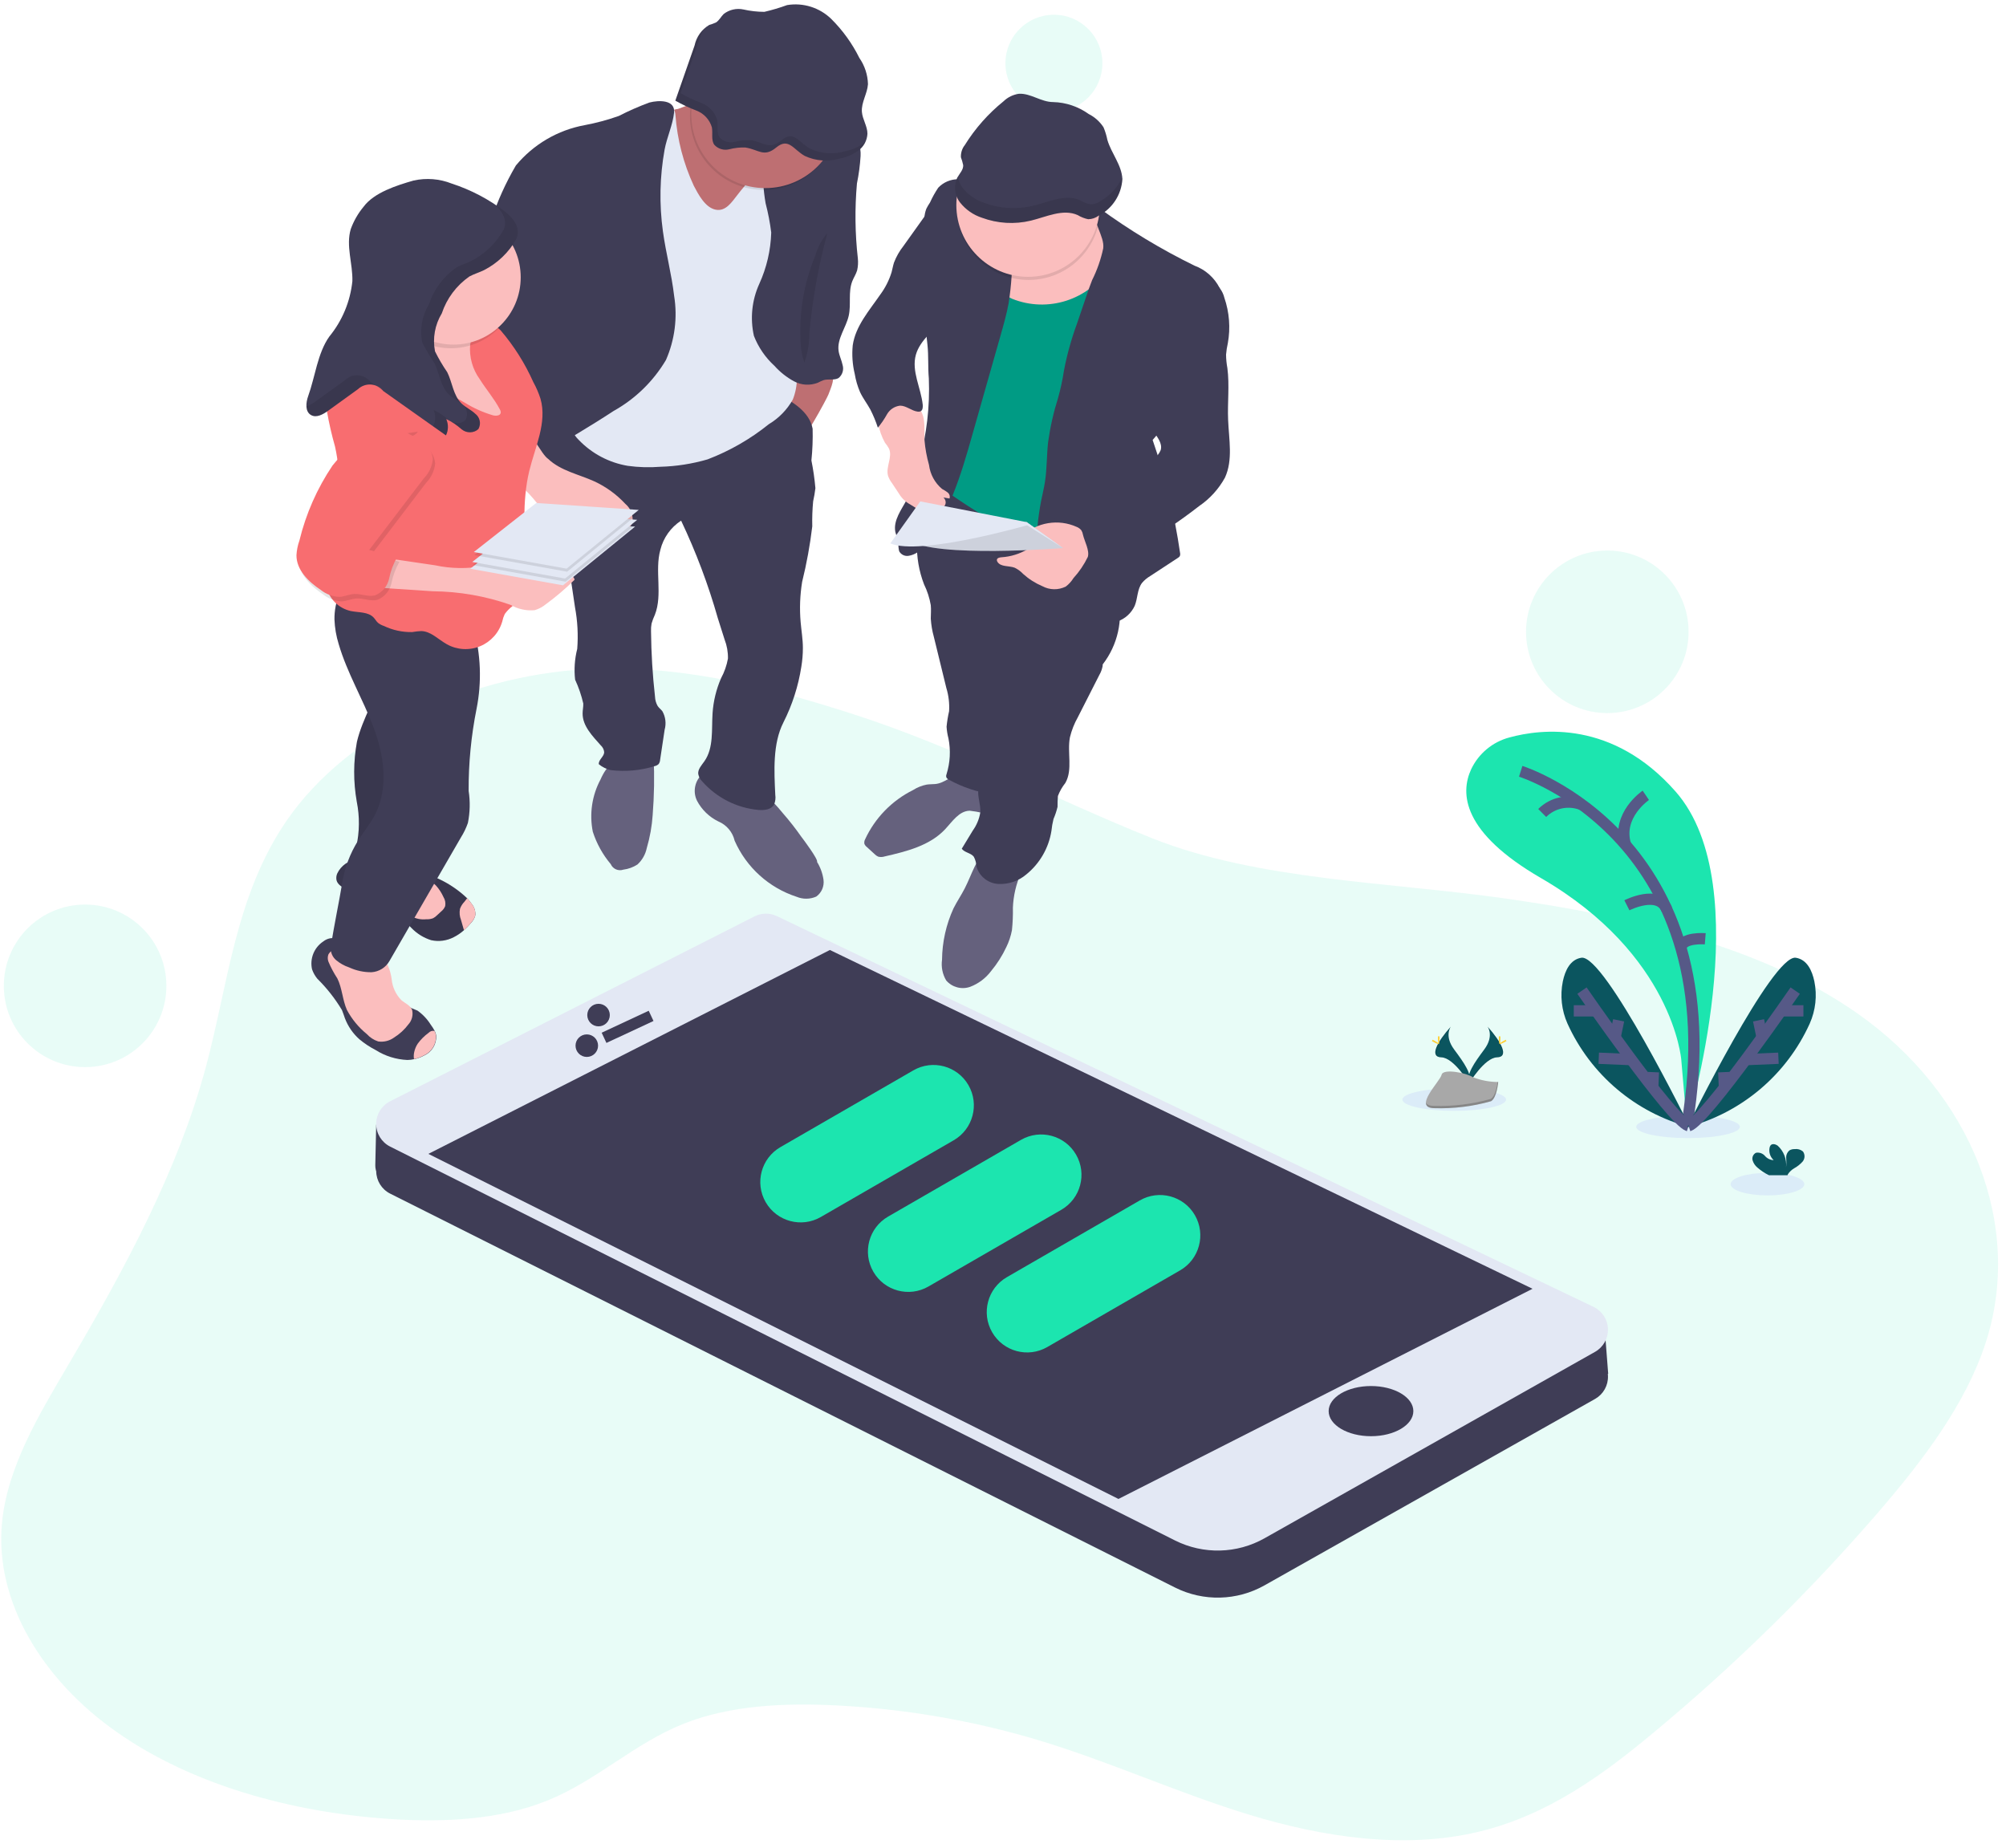<svg width="178" height="164" viewBox="0 0 178 164" fill="none" xmlns="http://www.w3.org/2000/svg">
<path opacity="0.1" d="M75.798 63.397C68.612 61.071 61.014 59.122 53.249 59.322C41.833 59.622 30.857 64.938 25.444 72.801C20.868 79.464 20.257 87.295 18.26 94.701C15.799 103.829 11.128 112.491 6.142 120.963C3.464 125.513 0.642 130.163 0.173 135.163C-0.466 142.104 3.74 149.044 10.373 153.695C17.006 158.346 25.828 160.825 34.693 161.404C39.41 161.71 44.34 161.474 48.54 159.775C52.983 157.984 56.231 154.708 60.692 152.937C64.826 151.298 69.645 151.087 74.282 151.327C80.288 151.631 86.237 152.65 92.001 154.363C98.465 156.297 104.471 159.08 110.921 161.042C117.371 163.004 124.581 164.114 131.19 162.536C137.395 161.056 142.317 157.407 146.756 153.711C153.909 147.768 160.56 141.246 166.641 134.211C170.65 129.558 174.384 124.643 176.175 119.211C179.595 108.811 175.013 97.042 164.761 89.882C156.268 83.947 144.842 81.327 133.653 79.736C123.453 78.27 111.643 78.124 102.264 74.39C93.318 70.814 85.181 66.433 75.798 63.397Z" fill="#1CE5AF"/>
<path opacity="0.1" d="M149.786 100.984C152.325 100.984 154.384 100.536 154.384 99.984C154.384 99.432 152.325 98.984 149.786 98.984C147.247 98.984 145.188 99.432 145.188 99.984C145.188 100.536 147.247 100.984 149.786 100.984Z" fill="#6C63FF"/>
<path opacity="0.1" d="M129.039 98.567C131.578 98.567 133.637 98.119 133.637 97.567C133.637 97.015 131.578 96.567 129.039 96.567C126.5 96.567 124.441 97.015 124.441 97.567C124.441 98.119 126.5 98.567 129.039 98.567Z" fill="#6C63FF"/>
<path opacity="0.1" d="M156.835 106.069C158.64 106.069 160.104 105.621 160.104 105.069C160.104 104.517 158.64 104.069 156.835 104.069C155.03 104.069 153.566 104.517 153.566 105.069C153.566 105.621 155.03 106.069 156.835 106.069Z" fill="#6C63FF"/>
<path d="M149.686 99.837C149.686 99.837 156.136 78.696 148.677 70.229C143.106 63.894 136.764 64.658 133.929 65.436C132.444 65.831 131.207 66.859 130.547 68.247C129.552 70.386 129.735 73.857 136.734 77.91C148.454 84.696 149.184 94.01 149.184 94.01L149.686 99.837Z" fill="#1CE5AF"/>
<path d="M134.938 68.438C134.938 68.438 153.95 74.383 149.686 99.838" stroke="#565987"/>
<path d="M146.039 70.569C146.039 70.569 143.421 72.334 144.248 74.984" stroke="#565987"/>
<path d="M136.846 72.135C137.777 71.207 139.171 70.92 140.393 71.405" stroke="#565987"/>
<path d="M144.36 80.326C144.36 80.326 147.169 78.902 147.895 80.686" stroke="#565987"/>
<path d="M151.314 83.297C151.314 83.297 149.203 83.13 149.165 84.139" stroke="#565987"/>
<path d="M149.947 100.01C149.947 100.01 142.387 84.645 140.32 84.981C139.325 85.14 138.88 86.111 138.675 87.081C138.421 88.34 138.565 89.647 139.087 90.821C141.142 95.361 145.13 98.735 149.947 100.01Z" fill="#0B555F"/>
<path d="M140.375 87.898C140.375 87.898 148.303 99.398 149.835 99.898" stroke="#565987"/>
<path d="M139.647 89.692H141.497" stroke="#565987"/>
<path d="M141.863 93.898L144.764 94.021" stroke="#565987"/>
<path d="M143.628 90.534L143.314 92.044" stroke="#565987"/>
<path d="M146.712 95.131L146.656 96.504" stroke="#565987"/>
<path d="M149.724 100.01C149.724 100.01 157.284 84.645 159.351 84.981C160.346 85.14 160.791 86.111 160.996 87.081C161.251 88.34 161.107 89.647 160.584 90.821C158.529 95.361 154.541 98.735 149.724 100.01Z" fill="#0B555F"/>
<path d="M159.295 87.898C159.295 87.898 151.367 99.398 149.835 99.898" stroke="#565987"/>
<path d="M160.023 89.692H158.173" stroke="#565987"/>
<path d="M157.808 93.898L154.907 94.021" stroke="#565987"/>
<path d="M156.043 90.534L156.357 92.044" stroke="#565987"/>
<path d="M152.957 95.131L153.015 96.504" stroke="#565987"/>
<path d="M155.943 103.599C155.738 103.431 155.588 103.205 155.513 102.95C155.444 102.686 155.569 102.41 155.813 102.287C156.111 102.23 156.416 102.338 156.613 102.568C156.807 102.795 157.087 102.93 157.385 102.94C157.079 102.662 156.941 102.245 157.021 101.84C157.034 101.758 157.069 101.68 157.121 101.615C157.274 101.452 157.553 101.523 157.736 101.651C158.274 102.136 158.552 102.846 158.486 103.567C158.518 103.301 158.521 103.033 158.496 102.767C158.473 102.498 158.586 102.236 158.796 102.067C158.934 101.991 159.091 101.954 159.248 101.96C159.511 101.923 159.778 101.999 159.982 102.169C160.179 102.44 160.167 102.811 159.952 103.069C159.735 103.31 159.479 103.513 159.194 103.669C158.976 103.798 158.79 103.975 158.651 104.186C158.635 104.216 158.622 104.246 158.611 104.278H156.968C156.597 104.099 156.252 103.871 155.943 103.599Z" fill="#0B555F"/>
<path d="M128.741 91.089C128.741 91.089 128.124 91.895 129.025 93.11C129.926 94.325 130.666 95.354 130.368 96.11C130.368 96.11 129.009 93.852 127.903 93.82C126.797 93.788 127.523 92.448 128.741 91.089Z" fill="#0B555F"/>
<path opacity="0.1" d="M128.741 91.089C128.687 91.167 128.644 91.252 128.614 91.342C127.536 92.609 126.961 93.793 127.997 93.823C128.964 93.851 130.124 95.578 130.397 96.011C130.392 96.046 130.381 96.08 130.365 96.111C130.365 96.111 129.006 93.853 127.9 93.821C126.794 93.789 127.523 92.448 128.741 91.089Z" fill="black"/>
<path d="M127.595 92.116C127.595 92.401 127.627 92.629 127.667 92.629C127.707 92.629 127.737 92.4 127.737 92.116C127.737 91.832 127.697 91.967 127.659 91.967C127.621 91.967 127.595 91.833 127.595 92.116Z" fill="#FFD037"/>
<path d="M127.201 92.454C127.45 92.591 127.669 92.673 127.686 92.639C127.703 92.605 127.519 92.466 127.27 92.331C127.021 92.196 127.119 92.293 127.099 92.331C127.079 92.369 126.952 92.318 127.201 92.454Z" fill="#FFD037"/>
<path d="M131.994 91.089C131.994 91.089 132.611 91.895 131.71 93.11C130.809 94.325 130.069 95.354 130.369 96.11C130.369 96.11 131.726 93.852 132.832 93.82C133.938 93.788 133.212 92.448 131.994 91.089Z" fill="#0B555F"/>
<path opacity="0.1" d="M131.993 91.089C132.048 91.166 132.09 91.252 132.12 91.342C133.198 92.609 133.773 93.793 132.737 93.823C131.77 93.851 130.61 95.578 130.337 96.011C130.346 96.045 130.358 96.078 130.371 96.111C130.371 96.111 131.728 93.853 132.834 93.821C133.94 93.789 133.211 92.448 131.993 91.089Z" fill="black"/>
<path d="M133.139 92.116C133.139 92.401 133.107 92.629 133.067 92.629C133.027 92.629 132.997 92.4 132.997 92.116C132.997 91.832 133.037 91.967 133.075 91.967C133.113 91.967 133.139 91.833 133.139 92.116Z" fill="#FFD037"/>
<path d="M133.534 92.454C133.285 92.591 133.066 92.673 133.049 92.639C133.032 92.605 133.216 92.466 133.465 92.331C133.714 92.196 133.616 92.293 133.636 92.331C133.656 92.369 133.782 92.318 133.534 92.454Z" fill="#FFD037"/>
<path d="M132.943 96.007C132.177 96.004 131.418 95.861 130.703 95.585C130.184 95.215 128.053 94.773 127.918 95.366C127.783 95.959 125.332 98.314 127.273 98.33C128.974 98.385 130.673 98.177 132.31 97.711C132.827 97.396 132.943 96.007 132.943 96.007Z" fill="#A8A8A8"/>
<path opacity="0.2" d="M127.245 98.124C128.946 98.179 130.645 97.97 132.282 97.505C132.682 97.266 132.833 96.405 132.882 96.005H132.938C132.938 96.005 132.831 97.398 132.311 97.71C130.674 98.174 128.975 98.382 127.274 98.329C126.713 98.329 126.52 98.129 126.53 97.829C126.608 98.015 126.827 98.122 127.245 98.124Z" fill="black"/>
<path opacity="0.1" d="M93.518 9.914C95.894 9.914 97.821 7.987 97.821 5.611C97.821 3.234 95.894 1.308 93.518 1.308C91.141 1.308 89.215 3.234 89.215 5.611C89.215 7.987 91.141 9.914 93.518 9.914Z" fill="#1CE5AF"/>
<path opacity="0.1" d="M7.552 94.686C11.535 94.686 14.764 91.457 14.764 87.474C14.764 83.491 11.535 80.262 7.552 80.262C3.569 80.262 0.34 83.491 0.34 87.474C0.34 91.457 3.569 94.686 7.552 94.686Z" fill="#1CE5AF"/>
<path opacity="0.1" d="M142.623 63.273C146.606 63.273 149.835 60.044 149.835 56.061C149.835 52.078 146.606 48.849 142.623 48.849C138.64 48.849 135.411 52.078 135.411 56.061C135.411 60.044 138.64 63.273 142.623 63.273Z" fill="#1CE5AF"/>
<path d="M82.986 69.567C82.731 69.591 82.473 69.579 82.22 69.619C81.796 69.703 81.391 69.866 81.026 70.098C79.144 71.032 77.638 72.58 76.757 74.487C76.695 74.606 76.676 74.743 76.701 74.875C76.746 74.984 76.818 75.079 76.912 75.15L77.612 75.791C77.701 75.883 77.807 75.958 77.924 76.01C78.114 76.06 78.314 76.053 78.501 75.992C80.437 75.548 82.494 75.037 83.853 73.592C84.498 72.906 85.092 71.961 86.041 71.935C86.432 71.979 86.82 72.046 87.203 72.135C87.601 72.219 88.002 72.009 88.16 71.635C88.19 71.445 88.168 71.25 88.096 71.072L87.511 69.124C87.352 68.591 85.746 68.563 85.211 68.658C84.4 68.791 83.851 69.487 82.986 69.567Z" fill="#65617D"/>
<path d="M89.878 80.536C89.891 81.204 89.863 81.872 89.794 82.536C89.696 83.056 89.528 83.561 89.294 84.036C88.936 84.801 88.481 85.518 87.941 86.167C87.467 86.796 86.825 87.279 86.089 87.56C85.331 87.829 84.486 87.605 83.96 86.997C83.632 86.446 83.502 85.8 83.59 85.165C83.605 83.588 83.952 82.032 84.609 80.599C84.909 79.999 85.295 79.433 85.604 78.83C86.249 77.579 86.617 76.094 87.729 75.23C88.427 75.552 89.173 75.757 89.937 75.837C90.237 75.869 91.081 75.889 91.18 76.269C91.248 76.526 90.691 77.244 90.58 77.497C90.158 78.457 89.92 79.488 89.878 80.536Z" fill="#65617D"/>
<path d="M81.992 51.845C82.28 52.431 82.482 53.056 82.592 53.699C82.632 54.099 82.592 54.499 82.592 54.893C82.626 55.438 82.717 55.978 82.863 56.504L83.971 61.04C84.176 61.709 84.259 62.409 84.216 63.107C84.112 63.559 84.038 64.018 83.993 64.48C84.014 64.832 84.07 65.18 84.16 65.521C84.37 66.573 84.312 67.66 83.993 68.684C83.96 68.761 83.948 68.846 83.959 68.929C83.987 69.058 84.112 69.138 84.226 69.2C85.419 69.853 86.72 70.286 88.066 70.479C89.281 67.589 90.13 64.558 90.593 61.457C90.875 59.579 91.013 57.677 91.375 55.813C91.383 55.705 91.429 55.604 91.504 55.526C91.639 55.413 91.844 55.484 92.004 55.56C94.037 56.538 95.993 57.668 97.855 58.942C99.181 57.226 99.676 55.009 99.206 52.892C98.972 51.991 98.638 51.119 98.211 50.292C97.756 49.285 97.189 48.333 96.52 47.453C94.954 45.66 92.923 44.333 90.651 43.619C89.296 43.13 87.901 42.767 86.509 42.397C85.729 42.188 84.422 41.508 83.664 42.037C82.88 42.805 82.311 43.766 82.013 44.822C81.61 45.898 81.391 47.034 81.364 48.182C81.33 49.432 81.543 50.677 81.992 51.845Z" fill="#3F3D56"/>
<path d="M97.984 57.314C97.568 57.768 97.918 58.492 97.839 59.105C97.787 59.382 97.688 59.648 97.547 59.891L95.647 63.629C95.329 64.19 95.091 64.793 94.939 65.42C94.678 66.769 95.214 68.285 94.529 69.477C94.252 69.823 94.031 70.211 93.874 70.625C93.846 70.947 93.834 71.269 93.84 71.592C93.753 71.96 93.633 72.32 93.482 72.668C93.395 73.016 93.333 73.369 93.297 73.726C93.056 75.247 92.259 76.626 91.061 77.594C90.375 78.176 89.493 78.476 88.594 78.434C87.68 78.386 86.897 77.764 86.644 76.884C86.631 76.581 86.551 76.285 86.409 76.017C86.146 75.673 85.593 75.659 85.341 75.307L86.32 73.695C86.661 73.22 86.889 72.672 86.984 72.095C87.044 71.381 86.7 70.669 86.823 69.962C86.928 69.355 87.364 68.85 87.495 68.249C87.55 67.485 87.433 66.719 87.155 66.005C86.876 64.132 87.06 62.219 87.69 60.434C88.217 57.983 89.093 55.621 90.29 53.419C92.885 54.814 95.273 56.157 97.984 57.314Z" fill="#3F3D56"/>
<path d="M98.009 19.419C98.116 19.857 98.13 20.312 98.051 20.756C97.981 21.751 98.192 22.746 98.145 23.756C98.037 24.754 97.846 25.742 97.572 26.708C96.961 29.508 97.108 32.424 96.555 35.235C95.873 38.717 94.128 41.96 93.784 45.493C93.81 46.624 93.567 47.745 93.074 48.764C89.421 47.156 85.968 45.128 82.784 42.72C83.613 37.542 84.047 32.309 84.084 27.065C84.037 26.431 84.081 25.794 84.213 25.172C84.379 24.652 84.617 24.158 84.921 23.704C85.691 22.453 86.538 21.251 87.384 20.051C88.209 18.216 90.329 17.353 92.201 18.089L95.595 18.71C96.302 18.844 97.706 18.597 98.009 19.419Z" fill="#009B84"/>
<path d="M70.766 39.323C70.302 38.859 69.796 38.439 69.254 38.068C69.96 37.209 69.821 35.968 69.994 34.868C70.136 34.153 70.351 33.455 70.637 32.785C70.709 32.596 70.81 32.385 71.007 32.337C71.128 32.322 71.251 32.341 71.361 32.393C71.961 32.604 73.203 32.593 73.667 32.978C74.226 33.448 73.715 34.43 73.504 35.017C73.354 35.408 71.063 39.622 70.766 39.323Z" fill="#BE6F72"/>
<path d="M72.499 76.478C72.799 76.963 72.995 77.505 73.074 78.07C73.148 78.644 72.902 79.213 72.433 79.552C71.879 79.798 71.248 79.805 70.688 79.572C68.23 78.772 66.23 76.963 65.188 74.598C65.009 73.829 64.472 73.193 63.744 72.887C62.929 72.491 62.264 71.844 61.844 71.041C61.44 70.207 61.669 69.204 62.395 68.628C62.867 68.355 63.429 68.283 63.955 68.428C64.474 68.575 64.97 68.792 65.431 69.071C66.267 69.443 67.066 69.892 67.818 70.412C68.409 70.947 68.958 71.527 69.459 72.147C70.042 72.813 70.589 73.51 71.096 74.236C71.261 74.445 72.636 76.285 72.499 76.478Z" fill="#65617D"/>
<path d="M57.916 72.302C57.849 73.303 57.672 74.293 57.389 75.256C57.272 75.812 56.985 76.319 56.567 76.704C56.188 76.95 55.76 77.107 55.312 77.164C54.869 77.317 54.383 77.104 54.194 76.675C53.482 75.829 52.941 74.853 52.602 73.8C52.285 72.218 52.529 70.575 53.292 69.153C53.54 68.571 53.902 68.044 54.356 67.603C54.918 67.142 55.592 66.839 56.31 66.726C57.044 66.579 57.945 66.264 57.999 67.158C58.078 68.873 58.049 70.591 57.915 72.303L57.916 72.302Z" fill="#65617D"/>
<path d="M68.924 34.907C70.297 35.617 71.824 36.52 72.107 38.038C72.132 38.979 72.096 39.921 72 40.857C72.164 41.669 72.282 42.49 72.354 43.316C72.307 43.707 72.24 44.096 72.154 44.48C72.084 45.219 72.058 45.962 72.076 46.704C71.877 48.364 71.577 50.009 71.176 51.632C70.985 52.81 70.94 54.006 71.043 55.195C71.109 55.963 71.243 56.727 71.243 57.495C71.243 58.051 71.197 58.606 71.106 59.155C70.839 60.878 70.302 62.548 69.514 64.103C68.557 65.987 68.692 68.418 68.794 70.529C68.838 70.82 68.801 71.117 68.687 71.388C68.436 71.844 67.812 71.909 67.294 71.865C65.376 71.69 63.597 70.789 62.32 69.346C62.134 69.165 62.008 68.931 61.958 68.676C61.914 68.25 62.258 67.9 62.503 67.548C63.343 66.354 63.13 64.737 63.229 63.271C63.302 62.204 63.557 61.158 63.983 60.177C64.278 59.632 64.484 59.044 64.594 58.434C64.606 57.855 64.504 57.28 64.294 56.741L63.694 54.847C62.851 51.878 61.761 48.985 60.437 46.197C59.518 46.795 58.861 47.719 58.597 48.783C58.076 50.657 58.818 52.75 58.108 54.553C57.991 54.803 57.893 55.062 57.816 55.327C57.774 55.556 57.758 55.789 57.768 56.021C57.787 57.959 57.905 59.895 58.122 61.821C58.133 62.113 58.215 62.398 58.361 62.651C58.478 62.82 58.649 62.945 58.775 63.107C59.059 63.607 59.13 64.2 58.975 64.754L58.575 67.416C58.568 67.551 58.523 67.681 58.446 67.792C58.352 67.883 58.235 67.946 58.108 67.975C56.844 68.368 55.511 68.49 54.197 68.333C53.807 68.242 53.443 68.063 53.133 67.808C53.099 67.408 53.595 67.145 53.612 66.75C53.594 66.516 53.487 66.298 53.312 66.141C52.572 65.305 51.689 64.418 51.697 63.302C51.697 63.01 51.767 62.717 51.757 62.425C51.59 61.697 51.347 60.988 51.033 60.31C50.928 59.395 50.992 58.468 51.22 57.576C51.316 56.339 51.249 55.095 51.02 53.876L50.354 49.376C50.276 48.677 50.138 47.986 49.94 47.311C49.689 46.646 49.395 45.999 49.059 45.373C48.422 44.08 47.899 42.735 47.378 41.394C47.212 41.03 47.108 40.64 47.07 40.242C47.087 39.552 47.358 38.893 47.83 38.39C48.65 37.414 49.769 36.736 51.013 36.46C51.221 36.402 51.44 36.393 51.652 36.434C51.832 36.493 52.001 36.581 52.152 36.695C55.27 38.734 59.163 39.196 62.671 37.942C62.925 38.066 63.224 38.057 63.471 37.92C64.084 37.582 64.661 37.182 65.192 36.726C66.299 35.871 67.569 35.252 68.924 34.907Z" fill="#3F3D56"/>
<path d="M27.688 86.004C27.793 86.309 27.952 86.593 28.157 86.842C29.001 87.674 29.736 88.61 30.345 89.627C30.445 89.862 30.514 90.108 30.604 90.347C30.876 91.067 31.32 91.711 31.897 92.221C32.337 92.586 32.816 92.903 33.324 93.166C34.173 93.704 35.149 94.01 36.153 94.053C36.355 94.049 36.556 94.025 36.753 93.981C37.064 93.917 37.363 93.807 37.642 93.655C38.328 93.341 38.751 92.639 38.708 91.886C38.683 91.748 38.639 91.613 38.579 91.486C38.474 91.285 38.352 91.092 38.215 90.911C37.91 90.423 37.511 90.001 37.041 89.67C36.439 89.434 35.855 89.153 35.294 88.83C35.099 88.652 34.931 88.447 34.794 88.221C34.343 87.528 34.007 86.767 33.799 85.967C33.724 85.353 33.486 84.77 33.111 84.278C32.453 83.844 31.687 83.604 30.899 83.584C30.618 83.642 30.327 83.628 30.053 83.542C29.786 83.409 29.697 83.22 29.375 83.242C29.118 83.275 28.876 83.379 28.675 83.542C27.87 84.081 27.478 85.058 27.688 86.004Z" fill="#3F3D56"/>
<path d="M34.756 86.905C34.825 87.594 35.125 88.239 35.606 88.737C35.938 89.023 36.406 89.203 36.567 89.606C36.677 90.06 36.557 90.539 36.245 90.887C35.895 91.355 35.46 91.754 34.964 92.063C34.558 92.358 34.052 92.481 33.555 92.407C33.167 92.279 32.82 92.053 32.546 91.75C31.824 91.164 31.226 90.439 30.787 89.619C30.387 88.728 30.369 87.695 29.935 86.819C29.622 86.342 29.354 85.837 29.135 85.311C29.066 85.112 29.066 84.897 29.135 84.698C29.286 84.408 29.588 84.229 29.915 84.234C30.235 84.245 30.551 84.313 30.848 84.434C31.746 84.754 32.665 85.011 33.599 85.204C33.971 85.274 34.199 85.272 34.399 85.632C34.583 86.035 34.704 86.465 34.756 86.905Z" fill="#FBBEBE"/>
<path d="M37.064 92.607C36.917 92.833 36.812 93.084 36.756 93.347C36.709 93.552 36.702 93.764 36.734 93.972C37.045 93.908 37.344 93.798 37.623 93.646C38.309 93.332 38.732 92.63 38.689 91.877C38.664 91.739 38.62 91.604 38.56 91.477C38.367 91.434 38.165 91.497 38.031 91.642C37.66 91.911 37.334 92.237 37.064 92.607Z" fill="#FBBEBE"/>
<path d="M29.933 77.49C29.846 77.677 29.82 77.887 29.859 78.09C29.95 78.49 30.359 78.717 30.726 78.898L34.226 80.609C34.469 80.721 34.705 80.847 34.934 80.985C35.503 81.383 36.031 81.836 36.51 82.339C36.993 82.842 37.595 83.215 38.261 83.423C38.934 83.57 39.638 83.478 40.251 83.162C40.581 82.997 40.888 82.789 41.162 82.543C41.4 82.335 41.62 82.106 41.819 81.861C41.99 81.68 42.113 81.459 42.175 81.218C42.205 80.847 42.088 80.48 41.849 80.195C41.727 80.022 41.593 79.857 41.449 79.702C39.98 78.3 38.094 77.413 36.077 77.177C35.34 77.022 34.616 76.813 33.91 76.552C33.202 76.291 32.444 76.191 31.692 76.26C30.932 76.337 30.266 76.802 29.933 77.49Z" fill="#3F3D56"/>
<path opacity="0.1" d="M29.933 77.49C29.846 77.677 29.82 77.887 29.859 78.09C29.95 78.49 30.359 78.717 30.726 78.898L34.226 80.609C34.469 80.721 34.705 80.847 34.934 80.985C35.503 81.383 36.031 81.836 36.51 82.339C36.993 82.842 37.595 83.215 38.261 83.423C38.934 83.57 39.638 83.478 40.251 83.162C40.581 82.997 40.888 82.789 41.162 82.543C41.4 82.335 41.62 82.106 41.819 81.861C41.99 81.68 42.113 81.459 42.175 81.218C42.205 80.847 42.088 80.48 41.849 80.195C41.727 80.022 41.593 79.857 41.449 79.702C39.98 78.3 38.094 77.413 36.077 77.177C35.34 77.022 34.616 76.813 33.91 76.552C33.202 76.291 32.444 76.191 31.692 76.26C30.932 76.337 30.266 76.802 29.933 77.49Z" fill="black"/>
<path d="M38.695 78.583C38.964 78.885 39.186 79.227 39.352 79.596C39.502 79.838 39.555 80.127 39.501 80.406C39.423 80.594 39.297 80.758 39.137 80.883L38.789 81.205C38.684 81.314 38.562 81.406 38.427 81.476C38.236 81.548 38.031 81.579 37.827 81.566C37.358 81.618 36.885 81.519 36.476 81.285C35.981 80.85 35.829 80.142 36.1 79.542C36.38 78.963 36.804 78.465 37.332 78.096C37.736 77.767 38.407 78.282 38.695 78.583Z" fill="#FBBEBE"/>
<path d="M40.816 80.64C40.752 80.97 40.783 81.312 40.906 81.625C40.994 81.925 41.079 82.225 41.165 82.525V82.537C41.403 82.329 41.623 82.1 41.822 81.855C41.993 81.674 42.116 81.453 42.178 81.212C42.209 80.841 42.091 80.474 41.852 80.189C41.73 80.016 41.596 79.851 41.452 79.696C41.358 79.817 41.277 79.937 41.209 80.014C41.035 80.192 40.901 80.406 40.816 80.64Z" fill="#FBBEBE"/>
<path d="M31.674 65.812C31.353 67.566 31.347 69.364 31.656 71.12C31.924 72.453 31.909 73.827 31.612 75.153C31.401 75.615 31.302 76.12 31.322 76.627C31.491 77.568 32.622 77.927 33.564 78.107C33.835 78.176 34.117 78.193 34.394 78.157C34.672 78.081 34.93 77.944 35.15 77.757C36.485 76.787 37.499 75.439 38.061 73.887C38.377 72.835 38.572 71.749 38.64 70.652C38.899 68.821 38.932 66.966 38.74 65.127C38.66 64.59 38.54 64.059 38.491 63.518C38.428 62.577 38.48 61.632 38.646 60.703C38.989 58.403 39.508 56.132 40.198 53.911C38.303 54.163 36.378 53.815 34.691 52.916C35.017 53.091 34.643 55.882 34.603 56.274C34.482 57.443 34.271 58.6 33.972 59.736C33.412 61.861 32.177 63.703 31.674 65.812Z" fill="#3F3D56"/>
<path opacity="0.1" d="M31.674 65.812C31.353 67.566 31.347 69.364 31.656 71.12C31.924 72.453 31.909 73.827 31.612 75.153C31.401 75.615 31.302 76.12 31.322 76.627C31.491 77.568 32.622 77.927 33.564 78.107C33.835 78.176 34.117 78.193 34.394 78.157C34.672 78.081 34.93 77.944 35.15 77.757C36.485 76.787 37.499 75.439 38.061 73.887C38.377 72.835 38.572 71.749 38.64 70.652C38.899 68.821 38.932 66.966 38.74 65.127C38.66 64.59 38.54 64.059 38.491 63.518C38.428 62.577 38.48 61.632 38.646 60.703C38.989 58.403 39.508 56.132 40.198 53.911C38.303 54.163 36.378 53.815 34.691 52.916C35.017 53.091 34.643 55.882 34.603 56.274C34.482 57.443 34.271 58.6 33.972 59.736C33.412 61.861 32.177 63.703 31.674 65.812Z" fill="black"/>
<path d="M42.007 55.669C42.669 58.027 42.764 60.508 42.284 62.909C41.806 65.3 41.572 67.734 41.584 70.173C41.731 71.119 41.708 72.084 41.518 73.022C41.363 73.467 41.158 73.894 40.907 74.293L34.558 85.271C34.229 85.85 33.631 86.224 32.966 86.266C32.283 86.273 31.608 86.128 30.988 85.842C30.568 85.703 30.177 85.486 29.836 85.203C29.493 84.917 29.312 84.482 29.351 84.037C29.635 82.131 30.063 80.179 30.38 78.267C30.595 76.97 31.065 75.728 31.761 74.612C32.252 73.812 32.861 73.102 33.281 72.274C34.499 69.903 34.081 67.01 33.138 64.515C32.195 62.02 30.8 59.704 30.054 57.154C29.833 56.444 29.706 55.709 29.678 54.966C29.659 53.417 30.258 51.924 31.341 50.816C31.497 50.638 31.695 50.501 31.916 50.416C32.175 50.356 32.444 50.361 32.7 50.43C36.23 51.119 40.836 52.263 42.007 55.669Z" fill="#3F3D56"/>
<path d="M99.069 21.245C99.137 22.129 98.91 23.011 98.422 23.752C96.587 26.622 92.969 27.781 89.807 26.511C88.59 25.906 87.469 25.123 86.481 24.189C86.111 23.918 85.81 23.564 85.6 23.156C85.354 22.364 85.62 21.502 86.27 20.987C86.913 20.492 87.655 20.14 88.445 19.954C91.026 19.152 98.455 16.617 99.069 21.245Z" fill="#FBBEBE"/>
<path d="M97.559 18.48C100.214 20.422 103.036 22.126 105.991 23.571C106.961 23.928 107.76 24.639 108.227 25.561C108.363 26.096 108.384 26.654 108.287 27.198C108.226 28.26 108.012 29.307 107.652 30.308C107.08 31.412 106.408 32.462 105.645 33.445C104.451 35.271 103.751 37.424 102.277 39.038C103.404 42.298 104.22 45.658 104.714 49.073C104.734 49.167 104.723 49.266 104.684 49.354C104.643 49.412 104.59 49.46 104.529 49.495L102.054 51.118C101.784 51.276 101.543 51.479 101.34 51.718C100.902 52.287 100.96 53.087 100.689 53.749C100.389 54.403 99.836 54.906 99.157 55.142C98.481 55.375 97.76 55.451 97.05 55.365C96.146 55.308 95.275 55.002 94.535 54.48C93.931 53.968 93.419 53.356 93.021 52.672C92.698 52.222 92.43 51.735 92.221 51.222C91.993 50.474 91.901 49.692 91.95 48.912C91.957 47.428 92.099 45.947 92.374 44.489C92.489 43.91 92.633 43.339 92.724 42.756C92.907 41.582 92.871 40.385 93.007 39.205C93.192 37.878 93.488 36.569 93.892 35.292C94.113 34.501 94.286 33.697 94.409 32.885C94.68 31.463 95.069 30.065 95.569 28.707L96.369 26.357C96.538 25.85 96.709 25.344 96.91 24.849C97.356 23.957 97.686 23.012 97.893 22.036C98.034 20.96 96.872 19.682 97.264 18.672C97.296 18.556 97.469 18.408 97.559 18.48Z" fill="#3F3D56"/>
<path d="M107.59 25.005C108.118 25.314 108.498 25.825 108.642 26.42C109.086 27.711 109.193 29.095 108.952 30.439C108.874 30.777 108.821 31.12 108.793 31.466C108.797 31.866 108.836 32.266 108.91 32.66C109.11 34.182 108.91 35.728 108.976 37.26C109.044 38.987 109.42 40.811 108.695 42.381C108.14 43.391 107.355 44.255 106.403 44.904C103.055 47.513 99.361 49.645 95.427 51.239C96.066 50.364 96.158 49.204 95.666 48.239C95.166 47.297 94.406 46.519 93.478 45.995C94.62 45.741 95.726 45.346 96.771 44.819C98.812 43.674 100.705 42.283 102.407 40.677C102.667 40.49 102.87 40.233 102.992 39.937C103.171 39.337 102.678 38.773 102.335 38.25C101.299 36.658 101.535 34.579 101.973 32.737C102.38 30.693 103.229 28.763 104.462 27.083C105.234 26.05 106.339 25.316 107.59 25.005Z" fill="#3F3D56"/>
<path d="M95.254 51.294C95.075 51.585 94.843 51.841 94.57 52.046C93.911 52.374 93.134 52.361 92.487 52.01C91.868 51.747 91.296 51.384 90.796 50.934C90.581 50.705 90.327 50.517 90.046 50.377C89.525 50.177 88.797 50.327 88.504 49.848C88.47 49.798 88.453 49.738 88.456 49.677C88.474 49.504 88.701 49.456 88.876 49.446C89.688 49.392 90.475 49.149 91.176 48.736C90.952 48.573 90.76 48.37 90.611 48.136C90.547 48.055 90.512 47.956 90.511 47.853C90.535 47.742 90.596 47.642 90.684 47.57C91.992 46.336 93.916 46.015 95.554 46.758C95.711 46.821 95.849 46.925 95.954 47.058C96.028 47.181 96.077 47.316 96.099 47.458C96.228 48.015 96.699 48.851 96.527 49.414C96.195 50.099 95.767 50.732 95.254 51.294Z" fill="#FBBEBE"/>
<path d="M81.687 48.782C84.162 45.923 85.268 42.161 86.295 38.522L87.029 35.936L88.8 29.707C89.061 28.788 89.321 27.869 89.494 26.932C89.753 25.308 89.856 23.662 89.8 22.018C89.775 21.337 89.618 20.666 89.34 20.044C89.167 19.614 89.083 19.157 88.94 18.713C88.76 18.094 88.49 17.505 88.14 16.964C88.043 16.803 87.921 16.658 87.78 16.534C87.535 16.368 87.258 16.255 86.966 16.204C86.334 16.015 85.678 15.914 85.018 15.904C84.35 15.9 83.71 16.173 83.251 16.658C82.972 17.075 82.728 17.514 82.521 17.971C82.402 18.148 82.293 18.332 82.197 18.522C82.088 18.81 82.028 19.114 82.018 19.422C81.915 20.675 81.826 21.93 81.753 23.186C81.719 23.757 81.689 24.332 81.711 24.905C81.729 25.351 81.777 25.794 81.824 26.238L82.296 30.583C82.405 31.604 82.328 32.559 82.419 33.583C82.518 36.066 82.229 38.549 81.565 40.944C81.355 42.108 80.99 43.239 80.479 44.306C79.988 45.229 79.251 46.166 79.446 47.195C79.557 47.541 79.65 47.893 79.723 48.249C79.71 48.473 79.732 48.698 79.789 48.915C79.956 49.218 80.299 49.38 80.639 49.315C81.034 49.248 81.4 49.062 81.687 48.782Z" fill="#3F3D56"/>
<path d="M81.989 37.341C82.065 37.912 82.007 38.491 82.035 39.066C82.098 39.806 82.232 40.539 82.435 41.254C82.538 42.084 82.951 42.845 83.591 43.383C83.766 43.474 83.933 43.58 84.091 43.699C84.251 43.825 84.316 44.038 84.254 44.232L83.707 44.14C83.87 44.272 83.945 44.483 83.901 44.688C83.857 44.893 83.702 45.055 83.499 45.108C83.297 45.162 83.082 45.096 82.943 44.94C82.964 45.119 82.947 45.301 82.893 45.473C82.837 45.647 82.676 45.767 82.493 45.773C82.39 45.757 82.293 45.716 82.209 45.654L80.781 44.769C80.353 44.538 79.997 44.194 79.752 43.774L79.127 42.833C78.989 42.651 78.88 42.448 78.803 42.233C78.57 41.433 79.221 40.554 78.883 39.804C78.781 39.619 78.662 39.445 78.527 39.283C77.923 38.193 77.712 36.929 77.927 35.702C77.953 35.286 78.027 34.793 78.404 34.612C78.723 34.503 79.075 34.565 79.337 34.777C79.593 34.987 79.874 35.164 80.173 35.304C80.373 35.372 80.591 35.38 80.79 35.451C81.069 35.551 81.327 35.928 81.514 36.151C81.781 36.495 81.945 36.908 81.989 37.341Z" fill="#FBBEBE"/>
<path d="M64.555 19.461C64.386 19.849 64.149 20.203 63.855 20.507C63.556 20.816 63.127 20.964 62.701 20.907C62.269 20.766 61.897 20.484 61.643 20.107C60.84 19.242 60.151 18.278 59.592 17.238C58.915 15.569 58.568 13.784 58.569 11.982C58.436 11.46 58.534 10.905 58.84 10.461C59.145 10.017 59.628 9.726 60.163 9.664L63.197 8.53C63.384 8.442 63.591 8.404 63.797 8.421C64.273 8.501 64.448 9.074 64.577 9.537C64.808 10.37 65.193 11.153 65.711 11.845C66.391 12.752 67.917 13.974 67.046 15.106C66.072 16.471 65.237 17.93 64.555 19.461Z" fill="#BE6F72"/>
<path d="M68.437 14.284C69.694 15.637 70.319 17.46 70.154 19.299C69.98 21.113 69.694 22.915 69.297 24.693C68.901 26.487 69.053 28.358 69.733 30.065C70.046 30.609 70.321 31.174 70.555 31.756C70.712 32.348 70.765 32.962 70.712 33.572C70.709 34.215 70.586 34.852 70.35 35.45C69.843 36.353 69.109 37.107 68.221 37.638C66.585 38.957 64.751 40.011 62.788 40.76C61.422 41.158 60.01 41.379 58.588 41.417C57.629 41.493 56.664 41.466 55.711 41.335C54.044 41.057 52.511 40.246 51.344 39.023C51.139 38.827 50.97 38.596 50.844 38.341C50.722 38.01 50.664 37.659 50.671 37.306C50.623 35.999 50.631 34.693 50.695 33.387C50.731 32.142 50.903 30.904 51.206 29.696C51.586 28.303 52.245 26.996 52.744 25.641C54.483 20.924 54.308 15.556 56.723 11.151C57.244 10.2 58.116 9.199 59.19 9.351C59.397 9.364 59.591 9.453 59.735 9.602C59.859 9.783 59.928 9.996 59.935 10.215C60.096 12.386 60.648 14.51 61.564 16.484C61.964 17.242 62.559 18.396 63.476 18.599C64.393 18.802 64.934 17.927 65.426 17.306C66.29 16.168 67.303 15.151 68.438 14.284H68.437Z" fill="#E3E8F4"/>
<path d="M74.797 11.063C75.068 11.21 75.321 11.387 75.551 11.592C76.117 12.2 76.41 13.013 76.363 13.842C76.313 14.661 76.205 15.476 76.04 16.28C75.843 18.492 75.87 20.718 76.12 22.925C76.159 23.283 76.137 23.644 76.056 23.995C75.956 24.329 75.756 24.624 75.628 24.948C75.248 25.907 75.535 27.001 75.312 28.008C75.073 29.08 74.256 30.055 74.412 31.143C74.474 31.569 74.679 31.961 74.766 32.382C74.894 32.804 74.755 33.261 74.414 33.54C74.05 33.767 73.521 33.602 73.087 33.727C72.911 33.792 72.74 33.869 72.574 33.958C71.879 34.232 71.099 34.184 70.443 33.827C69.796 33.474 69.214 33.012 68.722 32.462C67.918 31.728 67.293 30.819 66.898 29.804C66.55 28.257 66.716 26.638 67.372 25.194C68.027 23.76 68.388 22.208 68.434 20.632C68.325 19.755 68.158 18.887 67.934 18.032C67.727 16.83 67.653 15.609 67.713 14.391C67.687 13.496 67.847 12.605 68.183 11.775C68.739 10.682 69.812 9.948 71.032 9.825C72.388 9.82 73.709 10.255 74.797 11.063Z" fill="#3F3D56"/>
<path opacity="0.1" d="M71.035 30.293C71.049 30.93 71.163 31.56 71.373 32.161C71.676 31.326 71.827 30.443 71.819 29.555C72.089 26.562 72.622 23.598 73.411 20.698C72.912 21.274 72.547 21.954 72.343 22.688C71.348 25.095 70.901 27.692 71.035 30.293Z" fill="black"/>
<path d="M57.624 9.097C56.694 9.439 55.785 9.838 54.904 10.291C53.921 10.639 52.913 10.91 51.888 11.103C49.493 11.54 47.329 12.809 45.776 14.684C44.877 16.216 44.143 17.84 43.588 19.528C42.902 20.85 42.29 22.209 41.756 23.599C41.275 25.487 41.15 27.449 41.388 29.383C41.414 30.973 41.758 32.541 42.401 33.995C42.779 34.735 43.301 35.395 43.678 36.138C44.132 37.027 44.37 38.008 44.748 38.923C45.073 39.875 45.711 40.688 46.558 41.231L48.01 40.381C50.177 39.114 52.343 37.844 54.442 36.468C56.365 35.397 57.97 33.835 59.093 31.942C59.876 30.157 60.129 28.184 59.819 26.26C59.596 24.336 59.087 22.454 58.824 20.536C58.489 18.122 58.54 15.67 58.973 13.272C59.173 12.19 59.701 11.072 59.811 9.993C59.933 8.84 58.453 8.878 57.624 9.097Z" fill="#3F3D56"/>
<path d="M48.645 40.724C49.757 41.776 51.357 42.083 52.745 42.714C53.779 43.194 54.709 43.87 55.485 44.704C55.983 45.12 56.222 45.77 56.112 46.409C55.857 46.896 55.403 47.249 54.867 47.376C54.257 47.681 53.557 47.755 52.897 47.585C52.544 47.405 52.206 47.196 51.888 46.96C51.054 46.46 50.004 46.46 49.148 46.005C47.942 45.36 47.342 43.942 46.207 43.176C45.586 42.758 44.729 42.416 44.665 41.67C44.662 41.4 44.719 41.133 44.832 40.888C45.061 40.279 45.451 38.188 46.322 38.244C47.274 38.305 47.938 40.221 48.645 40.724Z" fill="#FBBEBE"/>
<path d="M42.817 31.399C43.257 32.69 43.968 33.871 44.904 34.863C45.625 35.532 46.099 36.426 46.249 37.398C46.213 38.339 45.684 39.192 44.856 39.642C44.037 40.074 43.128 40.308 42.202 40.324C41.465 40.395 40.722 40.343 40.002 40.171C38.184 39.678 36.922 38.092 35.492 36.871C34.585 36.217 33.761 35.455 33.037 34.603C32.31 33.716 32.198 32.475 32.753 31.472C32.985 31.173 33.254 30.904 33.553 30.672C34.64 29.73 35.566 28.618 36.297 27.379C36.539 26.851 36.907 26.39 37.369 26.038C38.142 25.708 39.015 25.7 39.794 26.014C40.667 26.243 43.128 26.69 43.3 27.805C43.37 28.263 42.8 28.975 42.717 29.466C42.606 30.11 42.641 30.77 42.817 31.399Z" fill="#FBBEBE"/>
<path d="M47.318 33.894C47.579 34.366 47.793 34.862 47.959 35.376C48.566 37.485 47.482 39.657 46.964 41.79C46.303 44.522 46.584 47.379 46.552 50.19C46.68 51.482 46.293 52.772 45.476 53.781C45.214 53.979 44.983 54.215 44.79 54.481C44.69 54.691 44.616 54.912 44.569 55.14C44.283 56.136 43.557 56.946 42.599 57.341C41.641 57.735 40.555 57.67 39.651 57.165C38.897 56.745 38.242 56.017 37.379 55.995C37.107 56.008 36.837 56.038 36.569 56.085C35.702 56.101 34.844 55.915 34.062 55.54C33.87 55.479 33.69 55.383 33.533 55.257C33.388 55.124 33.294 54.945 33.161 54.801C32.67 54.272 31.83 54.363 31.122 54.216C30.043 53.975 29.2 53.132 28.959 52.053C28.861 51.358 28.895 50.652 29.059 49.97L29.592 46.894C29.816 45.766 29.971 44.625 30.056 43.478C30.122 42.182 30.011 40.882 29.726 39.616C29.436 38.596 29.198 37.561 29.014 36.516C28.792 34.626 29.29 32.722 30.407 31.182C30.644 30.768 31.048 30.477 31.515 30.382C31.899 30.39 32.272 30.517 32.581 30.746C35.448 32.444 38.336 34.107 41.247 35.734C42.027 36.217 42.867 36.593 43.747 36.852C44.014 36.92 44.396 36.892 44.433 36.621C44.438 36.518 44.41 36.416 44.355 36.329C43.855 35.372 43.137 34.55 42.564 33.639C41.927 32.756 41.627 31.675 41.718 30.591C41.949 29.127 43.31 28.158 44.418 29.306C45.601 30.687 46.578 32.233 47.318 33.894Z" fill="#F86D70"/>
<path d="M38.407 52.463C40.751 52.484 43.075 52.889 45.287 53.663C45.94 54.044 46.696 54.211 47.448 54.142C47.812 54.031 48.15 53.85 48.443 53.609C49.343 52.949 50.193 52.224 50.986 51.44C50.906 51.004 50.316 50.94 49.874 50.949C48.796 50.956 47.732 50.701 46.774 50.205C46.46 50.016 46.126 49.86 45.779 49.741C44.834 49.48 43.871 49.978 42.922 50.22C41.492 50.484 40.025 50.463 38.603 50.158L34.731 49.587C34.377 49.489 33.999 49.535 33.679 49.716C33.488 49.897 33.356 50.132 33.303 50.39C32.829 51.982 33.056 52.115 34.632 52.214L38.407 52.463Z" fill="#FBBEBE"/>
<path opacity="0.1" d="M91.272 24.839C94.788 24.839 97.638 21.989 97.638 18.473C97.638 14.957 94.788 12.107 91.272 12.107C87.756 12.107 84.906 14.957 84.906 18.473C84.906 21.989 87.756 24.839 91.272 24.839Z" fill="black"/>
<path d="M91.226 24.563C94.742 24.563 97.592 21.713 97.592 18.197C97.592 14.681 94.742 11.831 91.226 11.831C87.71 11.831 84.86 14.681 84.86 18.197C84.86 21.713 87.71 24.563 91.226 24.563Z" fill="#FBBEBE"/>
<path d="M96.6 10.114C97.137 10.384 97.593 10.792 97.921 11.296C98.071 11.655 98.185 12.028 98.261 12.41C98.609 13.604 99.536 14.64 99.592 15.884C99.513 17.269 98.707 18.51 97.473 19.145C97.209 19.339 96.89 19.446 96.562 19.451C96.231 19.383 95.915 19.258 95.627 19.083C94.32 18.502 92.858 19.238 91.473 19.576C90.034 19.923 88.524 19.834 87.136 19.321C86.373 19.073 85.699 18.606 85.198 17.978C84.695 17.337 84.603 16.464 84.961 15.732C85.161 15.378 85.49 15.058 85.468 14.654C85.417 14.416 85.35 14.183 85.268 13.954C85.248 13.567 85.368 13.185 85.606 12.88C86.527 11.398 87.691 10.082 89.048 8.987C89.425 8.623 89.908 8.389 90.427 8.319C91.474 8.273 92.373 9.053 93.449 9.057C94.582 9.085 95.679 9.454 96.6 10.114Z" fill="#3F3D56"/>
<path opacity="0.1" d="M67.79 16.851C71.416 16.851 74.355 13.912 74.355 10.286C74.355 6.66 71.416 3.721 67.79 3.721C64.164 3.721 61.225 6.66 61.225 10.286C61.225 13.912 64.164 16.851 67.79 16.851Z" fill="black"/>
<path d="M67.905 16.69C71.531 16.69 74.47 13.751 74.47 10.125C74.47 6.499 71.531 3.56 67.905 3.56C64.279 3.56 61.34 6.499 61.34 10.125C61.34 13.751 64.279 16.69 67.905 16.69Z" fill="#BE6F72"/>
<path d="M71.412 13.834C72.385 14.288 73.49 14.369 74.518 14.063C75.105 13.953 75.661 13.718 76.149 13.375C76.641 13.024 76.944 12.466 76.971 11.863C76.971 11.197 76.533 10.596 76.48 9.929C76.414 9.089 76.961 8.314 77.019 7.47C76.997 6.636 76.731 5.827 76.255 5.142C75.621 3.862 74.781 2.695 73.768 1.688C72.731 0.674 71.272 0.214 69.841 0.451C69.182 0.692 68.508 0.892 67.824 1.051C67.201 1.049 66.58 0.979 65.972 0.842C65.356 0.708 64.712 0.855 64.215 1.242C63.972 1.481 63.815 1.817 63.533 1.992C63.339 2.081 63.139 2.155 62.933 2.213C62.261 2.611 61.789 3.274 61.633 4.039L59.926 8.931C60.531 9.273 61.16 9.569 61.81 9.816C62.468 10.072 62.97 10.619 63.169 11.296C63.269 11.815 63.081 12.412 63.384 12.846C63.717 13.211 64.222 13.364 64.701 13.246C65.169 13.123 65.652 13.07 66.135 13.087C67.329 13.268 67.772 14 68.877 13.087C69.982 12.174 70.386 13.257 71.412 13.834Z" fill="#3F3D56"/>
<path opacity="0.1" d="M40.005 30.901C43.302 30.901 45.974 28.229 45.974 24.932C45.974 21.635 43.302 18.963 40.005 18.963C36.708 18.963 34.036 21.635 34.036 24.932C34.036 28.229 36.708 30.901 40.005 30.901Z" fill="black"/>
<path d="M40.236 30.577C43.533 30.577 46.205 27.904 46.205 24.608C46.205 21.311 43.533 18.639 40.236 18.639C36.94 18.639 34.267 21.311 34.267 24.608C34.267 27.904 36.94 30.577 40.236 30.577Z" fill="#FBBEBE"/>
<path d="M44.805 18.772C43.384 17.682 41.788 16.842 40.084 16.289C39.009 15.862 37.831 15.768 36.702 16.018C35.202 16.446 33.195 17.084 32.265 18.34C31.772 18.932 31.386 19.606 31.123 20.33C30.681 21.814 31.31 23.396 31.268 24.944C31.082 26.751 30.369 28.463 29.217 29.868C28.173 31.34 27.962 33.449 27.345 35.148C27.134 35.731 27.066 36.541 27.61 36.833C28.087 37.098 28.664 36.767 29.11 36.449L31.766 34.529C32.077 34.237 32.497 34.089 32.922 34.12C33.348 34.151 33.741 34.36 34.006 34.694L39.571 38.633C39.794 38.178 39.803 37.648 39.597 37.185C40.093 37.419 40.552 37.725 40.96 38.092C41.393 38.459 42.03 38.45 42.452 38.07C42.716 37.607 42.592 37.019 42.162 36.703C41.79 36.353 41.301 36.144 40.936 35.784C40.214 35.066 40.136 33.932 39.685 33.025C39.28 32.436 38.917 31.818 38.601 31.177C38.374 30.019 38.589 28.818 39.201 27.809C39.643 26.481 40.502 25.332 41.65 24.532C42.062 24.309 42.517 24.178 42.939 23.975C44.145 23.357 45.145 22.399 45.814 21.22C46.262 20.274 45.571 19.361 44.805 18.772Z" fill="#3F3D56"/>
<path opacity="0.1" d="M35.771 38.496C36.342 38.86 36.987 39.096 37.548 39.473C38.143 39.817 38.539 40.423 38.616 41.106C38.553 41.756 38.271 42.365 37.816 42.833L32.97 49.193L35.441 49.848C35.108 50.438 34.869 51.078 34.735 51.742C34.592 52.416 34.12 52.974 33.478 53.226C32.878 53.379 32.256 53.065 31.64 53.101C31.184 53.129 30.755 53.344 30.299 53.362C29.708 53.331 29.142 53.117 28.678 52.749C27.588 52.019 26.505 50.972 26.513 49.659C26.539 49.215 26.628 48.778 26.778 48.359C27.356 45.985 28.349 43.733 29.713 41.706C30.538 40.697 31.456 39.768 32.455 38.931C32.676 38.708 32.937 38.528 33.223 38.4C33.896 38.27 34.593 38.356 35.213 38.647C35.872 38.838 36.701 38.866 37.081 38.303" fill="black"/>
<path d="M35.562 38.104C36.133 38.466 36.778 38.704 37.339 39.081C37.933 39.425 38.33 40.03 38.409 40.712C38.353 41.364 38.07 41.976 37.609 42.441L32.761 48.796L35.232 49.451C34.898 50.041 34.66 50.68 34.526 51.345C34.384 52.02 33.911 52.578 33.269 52.829C32.669 52.982 32.047 52.668 31.431 52.704C30.975 52.73 30.546 52.947 30.09 52.963C29.499 52.932 28.933 52.718 28.469 52.35C27.379 51.622 26.296 50.573 26.306 49.262C26.33 48.818 26.419 48.38 26.569 47.962C27.146 45.588 28.14 43.335 29.504 41.309C30.331 40.299 31.249 39.367 32.246 38.524C32.468 38.303 32.728 38.123 33.014 37.993C33.687 37.862 34.384 37.95 35.004 38.242C35.663 38.435 36.492 38.461 36.872 37.898" fill="#F86D70"/>
<g opacity="0.1">
<path d="M85.405 16.66C85.906 17.288 86.579 17.755 87.343 18.003C88.731 18.519 90.241 18.608 91.68 18.258C93.073 17.92 94.527 17.184 95.834 17.765C96.121 17.941 96.437 18.067 96.767 18.135C97.096 18.129 97.415 18.022 97.68 17.827C98.51 17.345 99.173 16.621 99.58 15.752C99.578 15.797 99.582 15.841 99.592 15.885C99.513 17.271 98.707 18.511 97.473 19.146C97.209 19.341 96.89 19.448 96.562 19.452C96.231 19.384 95.915 19.26 95.627 19.084C94.32 18.503 92.858 19.239 91.473 19.577C90.034 19.924 88.524 19.836 87.136 19.322C86.373 19.074 85.699 18.607 85.198 17.979C84.695 17.338 84.603 16.465 84.961 15.733L84.991 15.683C85.055 16.035 85.197 16.369 85.405 16.66Z" fill="black"/>
<path d="M85.67 13.335C85.648 13.64 85.526 13.93 85.324 14.159C85.299 14.094 85.28 14.027 85.266 13.959C85.243 13.596 85.349 13.236 85.566 12.944C85.621 13.068 85.656 13.2 85.67 13.335Z" fill="black"/>
</g>
<path opacity="0.1" d="M62.1 3.385L60.393 8.275C60.997 8.618 61.627 8.914 62.277 9.16C62.935 9.416 63.437 9.963 63.636 10.64C63.736 11.159 63.548 11.756 63.851 12.192C64.184 12.556 64.689 12.709 65.168 12.592C65.636 12.471 66.119 12.417 66.602 12.433C67.796 12.614 68.239 13.346 69.344 12.443C70.449 11.54 70.844 12.612 71.875 13.189C72.847 13.645 73.953 13.726 74.981 13.418C75.567 13.308 76.124 13.075 76.612 12.732C76.682 12.675 76.749 12.615 76.812 12.551C76.66 12.877 76.431 13.161 76.144 13.379C75.656 13.722 75.1 13.957 74.513 14.067C73.485 14.374 72.379 14.292 71.407 13.838C70.38 13.261 69.959 12.209 68.876 13.092C67.793 13.975 67.324 13.263 66.134 13.092C65.651 13.075 65.168 13.129 64.7 13.251C64.221 13.369 63.715 13.216 63.383 12.851C63.083 12.417 63.266 11.82 63.168 11.301C62.969 10.623 62.467 10.077 61.809 9.821C61.16 9.574 60.53 9.278 59.925 8.936L61.64 4.036C61.799 3.481 62.078 2.967 62.456 2.53C62.318 2.806 62.199 3.092 62.1 3.385Z" fill="black"/>
<g opacity="0.1">
<path d="M40.04 37.4C40.447 37.65 40.972 37.59 41.313 37.257C41.562 36.791 41.44 36.214 41.023 35.89C40.651 35.538 40.162 35.331 39.798 34.971C39.076 34.255 38.998 33.121 38.547 32.214C38.142 31.624 37.78 31.006 37.463 30.364C37.237 29.206 37.451 28.006 38.063 26.998C38.505 25.67 39.364 24.521 40.512 23.721C40.924 23.498 41.379 23.367 41.801 23.164C43.008 22.545 44.007 21.587 44.676 20.407C45.108 19.507 44.499 18.638 43.776 18.047C44.128 18.276 44.476 18.517 44.807 18.773C45.573 19.373 46.263 20.273 45.802 21.216C45.133 22.395 44.134 23.353 42.927 23.971C42.505 24.171 42.05 24.305 41.638 24.528C40.49 25.328 39.631 26.477 39.189 27.805C38.575 28.813 38.361 30.015 38.589 31.173C38.905 31.814 39.268 32.432 39.673 33.021C40.135 33.928 40.202 35.062 40.924 35.78C41.288 36.14 41.777 36.347 42.15 36.699C42.565 37.024 42.687 37.6 42.44 38.066C42.134 38.472 41.405 38.388 40.948 38.088C40.64 37.879 40.359 37.606 40.04 37.4Z" fill="black"/>
<path d="M27.977 35.635L30.633 33.717C30.944 33.423 31.363 33.274 31.79 33.305C32.216 33.337 32.609 33.546 32.873 33.882L38.444 37.821C38.667 37.365 38.676 36.834 38.47 36.371C38.953 36.6 39.4 36.897 39.797 37.254C39.732 37.224 39.665 37.2 39.597 37.18C39.803 37.642 39.794 38.173 39.571 38.628L34 34.689C33.735 34.354 33.342 34.146 32.916 34.115C32.491 34.083 32.071 34.232 31.76 34.524L29.104 36.444C28.662 36.762 28.085 37.093 27.604 36.828C27.338 36.664 27.18 36.372 27.188 36.06C27.472 35.96 27.738 35.817 27.977 35.635Z" fill="black"/>
</g>
<path d="M94.332 48.629C94.332 48.629 82.932 49.542 80.664 47.929L91.093 46.321L94.332 48.629Z" fill="#E3E8F4"/>
<path opacity="0.1" d="M94.332 48.629C94.332 48.629 82.932 49.542 80.664 47.929L91.093 46.321L94.332 48.629Z" fill="black"/>
<path d="M94.332 48.628L91.139 46.607C91.139 46.607 81.613 49.345 79.003 48.215L81.659 44.489L91.097 46.329L94.332 48.628Z" fill="#E3E8F4"/>
<path d="M80.167 21.826C79.815 22.271 79.532 22.766 79.329 23.296C79.237 23.577 79.192 23.869 79.114 24.153C78.896 24.862 78.559 25.528 78.119 26.125C77.138 27.551 75.913 28.925 75.666 30.641C75.582 31.493 75.643 32.352 75.845 33.184C75.936 33.736 76.094 34.276 76.315 34.79C76.568 35.335 76.944 35.815 77.232 36.342C77.495 36.86 77.718 37.397 77.896 37.95C78.203 37.578 78.476 37.178 78.71 36.756C78.953 36.332 79.383 36.049 79.868 35.994C80.421 35.994 80.877 36.452 81.424 36.523C81.51 36.54 81.598 36.532 81.679 36.499C81.879 36.405 81.894 36.137 81.879 35.922C81.722 34.422 80.862 32.938 81.268 31.481C81.642 30.134 82.979 29.293 83.681 28.081C84.136 27.169 84.407 26.178 84.481 25.162C84.691 23.964 84.78 22.748 84.746 21.533C84.708 20.922 84.223 17.063 83.335 17.466C83.027 17.605 82.758 18.196 82.565 18.461L81.765 19.589L80.167 21.826Z" fill="#3F3D56"/>
<path d="M56.354 46.725L49.954 51.936L41.719 50.464L47.264 46.111L56.354 46.725Z" fill="#E3E8F4"/>
<path opacity="0.1" d="M56.585 46.401L50.185 51.612L41.95 50.14L47.495 45.787L56.585 46.401Z" fill="black"/>
<path d="M56.542 46.124L50.142 51.333L41.905 49.863L47.452 45.508L56.542 46.124Z" fill="#E3E8F4"/>
<path opacity="0.1" d="M56.724 45.516L50.324 50.727L42.089 49.255L47.636 44.902L56.724 45.516Z" fill="black"/>
<path d="M56.677 45.245L50.277 50.456L42.042 48.984L47.582 44.63L56.677 45.245Z" fill="#E3E8F4"/>
<path d="M140.867 116.439C141.174 116.29 141.534 116.302 141.829 116.472C142.125 116.641 142.318 116.945 142.345 117.285L142.701 121.903L140.588 122.285L139.474 118.946L140.867 116.439Z" fill="#3F3D56"/>
<path d="M66.947 85.488L34.611 101.897C33.855 102.283 33.38 103.061 33.383 103.91C33.386 104.759 33.867 105.534 34.627 105.914L104.27 140.864C106.786 142.124 109.764 142.049 112.214 140.664L141.547 124.123C142.272 123.709 142.709 122.928 142.681 122.093C142.653 121.259 142.165 120.508 141.414 120.144L68.934 85.466C68.304 85.165 67.57 85.173 66.947 85.488Z" fill="#3F3D56"/>
<path d="M34.394 99.043L33.381 99.795L33.301 103.395C33.289 103.968 33.604 104.497 34.113 104.76L104.946 141.108C105.273 141.277 105.664 141.263 105.978 141.072C106.293 140.88 106.484 140.539 106.484 140.171V134.941L34.394 99.043Z" fill="#3F3D56"/>
<path d="M66.946 81.314L34.61 97.721C33.853 98.106 33.377 98.883 33.379 99.733C33.381 100.582 33.861 101.357 34.62 101.738L104.269 136.688C106.786 137.947 109.763 137.872 112.213 136.488L141.546 119.944C142.271 119.53 142.708 118.749 142.68 117.914C142.652 117.08 142.164 116.329 141.413 115.965L68.933 81.288C68.303 80.987 67.569 80.996 66.946 81.312V81.314Z" fill="#E3E8F4"/>
<path d="M73.639 84.293L38.011 102.384L99.246 133.003L135.988 114.353L73.639 84.293Z" fill="#3F3D56"/>
<path d="M121.654 127.435C123.73 127.435 125.412 126.438 125.412 125.209C125.412 123.98 123.73 122.983 121.654 122.983C119.579 122.983 117.896 123.98 117.896 125.209C117.896 126.438 119.579 127.435 121.654 127.435Z" fill="#3F3D56"/>
<path d="M53.111 91.068C53.663 91.068 54.111 90.62 54.111 90.068C54.111 89.516 53.663 89.068 53.111 89.068C52.559 89.068 52.111 89.516 52.111 90.068C52.111 90.62 52.559 91.068 53.111 91.068Z" fill="#3F3D56"/>
<path d="M52.069 93.782C52.621 93.782 53.069 93.334 53.069 92.782C53.069 92.23 52.621 91.782 52.069 91.782C51.517 91.782 51.069 92.23 51.069 92.782C51.069 93.334 51.517 93.782 52.069 93.782Z" fill="#3F3D56"/>
<path d="M53.599 92.086L57.775 90.138" stroke="#3F3D56"/>
<path d="M90.593 101.143L78.804 107.949C77.091 108.937 76.505 111.127 77.494 112.84C78.482 114.553 80.672 115.14 82.385 114.151L94.174 107.345C95.886 106.356 96.473 104.166 95.484 102.453C94.496 100.74 92.305 100.154 90.593 101.143Z" fill="#1CE5AF"/>
<path d="M101.137 106.515L89.348 113.321C87.635 114.309 87.049 116.5 88.038 118.212C89.026 119.925 91.216 120.512 92.929 119.523L104.718 112.717C106.43 111.728 107.017 109.538 106.028 107.825C105.04 106.113 102.849 105.526 101.137 106.515Z" fill="#1CE5AF"/>
<path d="M81.043 94.975L69.254 101.782C67.541 102.77 66.955 104.96 67.944 106.673C68.932 108.386 71.123 108.973 72.835 107.984L84.624 101.178C86.336 100.189 86.923 97.999 85.934 96.286C84.945 94.573 82.755 93.987 81.043 94.975Z" fill="#1CE5AF"/>
</svg>
